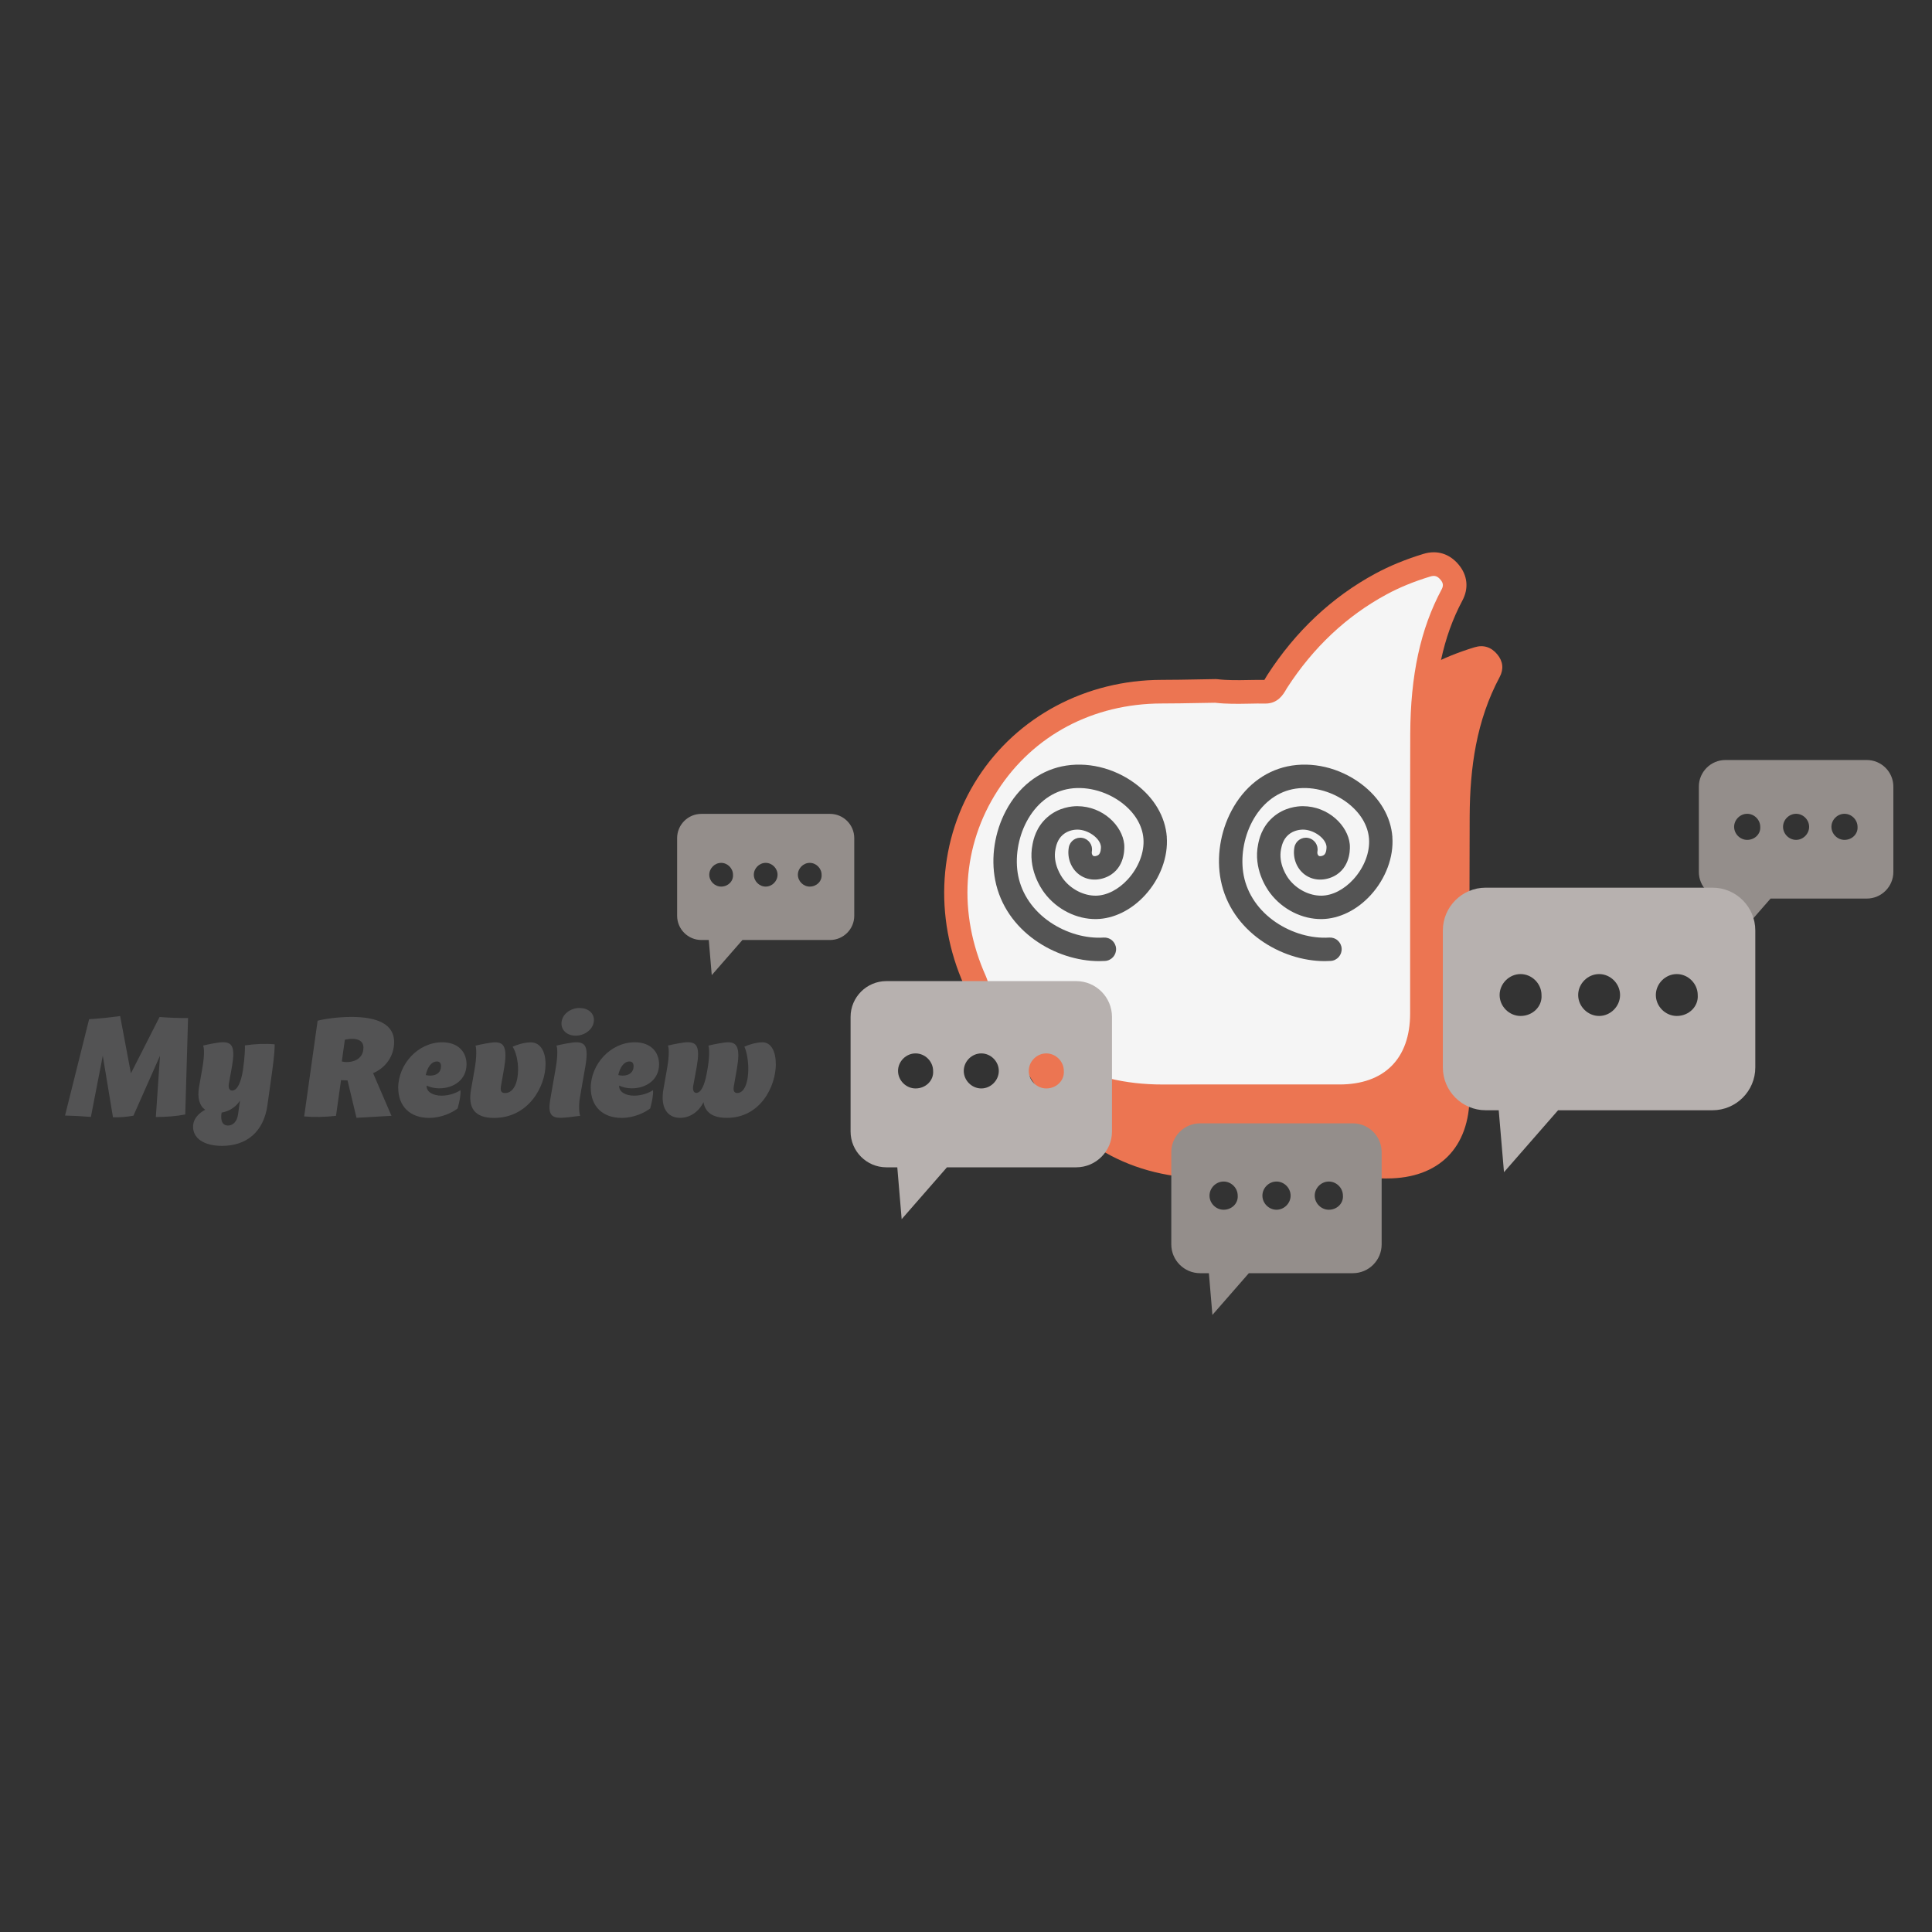 <?xml version="1.0" encoding="UTF-8"?><svg id="_图层_1" xmlns="http://www.w3.org/2000/svg" viewBox="0 0 500 500"><rect x="0" y="0" width="500" height="500" fill="#333333" stroke="none"/><defs><style>.cls-1{fill:#f5f5f5;}.cls-2{fill:#b7b1af;}.cls-3{fill:#535354;}.cls-4{fill:#948e8b;}.cls-5{fill:#ec7552;}.cls-6{fill:#545454;}</style></defs><g><path class="cls-3" d="M48.67,263.46l-.73,24.97c-2.26,.43-4.83,.65-7.61,.65l1.08-15.86-6.88,15.52c-1.82,.32-3.56,.46-5.29,.42l-2.64-15.93-3.08,15.83c-2.22-.19-4.45-.31-6.69-.36l6.23-24.93c2.67-.17,5.34-.44,8.03-.82l2.79,14.83,7.41-14.58c2.45,.19,4.9,.28,7.37,.27Z"/><path class="cls-3" d="M70.5,276.83h0l-1.29,9.2c-.98,6.99-5.49,10.52-11.75,10.52-4.69,0-7.49-1.96-7.49-4.92,0-2.19,1.56-3.58,3.12-4.42-1.46-1.05-2.07-3.05-1.58-5.87l.79-4.52,.12-.73c.54-3.14,.4-5,.14-5.5,1.57-.37,4.03-.86,5.07-.86,2.33,0,3.33,.99,2.4,6.3l-.14,.79h0l-.65,3.54c-.21,1.15,.11,1.88,.83,1.88,1.33,0,2.32-2.11,2.82-5.41h0s0,0,0,0h0c.45-3.18,.54-5.47,.49-6.28,2.69-.39,5.23-.5,7.7-.28,.04,.75-.1,3.04-.59,6.56Zm-8.89,11.54l.5-3.53c-1.1,1.71-2.84,2.77-4.75,3.1-.07,.33-.11,.69-.11,1.09,0,1.46,.61,2.26,1.75,2.26s2.33-.86,2.62-2.92Z"/><path class="cls-3" d="M96.55,277.72l4.76,11.05-9.05,.52-2.32-9.69c-.56,0-1.13-.02-1.68-.07l-1.3,9.24c-2.84,.33-5.53,.4-8.24,.16l3.48-24.77c1.59-.42,5.08-.98,8.78-.98,7,0,11.02,2.06,11.02,6.49,0,3.47-2.01,6.59-5.44,8.06Zm-2.49-6.54c0-1.77-1.31-2.33-2.93-2.33-.68,0-1.33,.1-1.88,.22l-.79,5.63c.4,.1,.83,.16,1.24,.16,2.51,0,4.35-1.32,4.35-3.68Z"/><path class="cls-3" d="M103.05,281.57c.01-6.19,5.16-11.83,11.39-11.83,4.22,0,6.3,2.58,6.3,5.7,0,3.92-3.24,6.22-7.08,6.22-1.24,0-2.35-.3-3.25-.7,0,.06,0,.11,0,.17,0,1.42,1.61,2.43,3.89,2.43,2.09,0,4-.82,4.87-1.43,.1,1.37-.26,2.97-.73,4.73-1.33,1.04-4.13,2.45-7.4,2.45-4.95,0-7.96-3.03-7.98-7.74Zm11.09-5.6c0-.86-.37-1.26-1.09-1.26-1.41,0-2.45,1.55-2.87,3.51,.34,.08,.74,.15,1.15,.15,1.82,0,2.81-1.02,2.81-2.4Z"/><path class="cls-3" d="M121.91,281.94l.92-5.24c.57-3.24,.48-5.38,.24-6.09,1.57-.37,4.03-.86,5.07-.86,2.33,0,3.26,1.38,2.28,6.96l-.75,4.26c-.21,1.17-.08,1.91,1.03,1.91,2.33,0,3.38-2.94,3.38-6.07,0-2.21-.51-4.51-1.41-5.92,1.03-.49,3.02-1.13,4.7-1.13,2.49,0,3.82,2.38,3.82,5.6,0,5.87-4.43,13.96-13.35,13.96-5.07,0-6.77-2.67-5.94-7.37Z"/><path class="cls-3" d="M151.48,276.04l-.14,.79-.94,5.38-.33,1.92c-.34,1.94-.19,3.99,.08,4.64-1.57,.22-4.04,.52-5.08,.52-2.33,0-3.32-.94-2.68-4.64l.42-2.44,.94-5.38,.12-.73c.52-3.13,.39-5,.13-5.5,1.57-.37,4.03-.86,5.07-.86,2.33,0,3.33,.99,2.41,6.3Zm-1.48-15.17c2.16,0,3.71,1.29,3.71,3.09,0,2.31-2.29,4.07-4.73,4.07-2.15,0-3.67-1.32-3.67-3.14,0-2.32,2.26-4.03,4.69-4.03h0Z"/><path class="cls-3" d="M152.88,281.57c.01-6.19,5.16-11.83,11.39-11.83,4.22,0,6.3,2.58,6.3,5.7,0,3.92-3.24,6.22-7.08,6.22-1.24,0-2.35-.3-3.25-.7,0,.06,0,.11,0,.17,0,1.42,1.61,2.43,3.89,2.43,2.09,0,4-.82,4.87-1.43,.1,1.37-.26,2.97-.73,4.73-1.33,1.04-4.13,2.45-7.4,2.45-4.95,0-7.96-3.03-7.98-7.74Zm11.09-5.6c0-.86-.37-1.26-1.09-1.26-1.41,0-2.45,1.55-2.87,3.51,.34,.08,.74,.15,1.15,.15,1.82,0,2.81-1.02,2.81-2.4Z"/><path class="cls-3" d="M200.79,275.34c0,5.87-4.03,13.96-12.67,13.96-3.72,0-5.62-1.44-6.05-4.06-1.32,2.65-3.66,4.06-6.07,4.06-3.29,0-5.14-2.67-4.31-7.37l.9-5.11h0l.12-.73c.53-3.14,.4-5,.14-5.5,1.57-.37,4.03-.86,5.07-.86,2.33,0,3.33,.99,2.4,6.3l-.14,.79h0l-.76,4.12c-.21,1.17,.1,1.9,.8,1.9,1.23,0,2.15-2.11,2.67-5v-.06s.02-.02,.02-.02l.19-1.07c.57-3.24,.48-5.38,.24-6.09,1.57-.37,4.03-.86,5.07-.86,2.33,0,3.26,1.38,2.28,6.96l-.75,4.26c-.21,1.17-.07,1.91,.88,1.91,1.9,0,2.84-2.94,2.84-6.16,0-2.11-.36-4.42-1.01-5.83,1.03-.49,3.02-1.13,4.7-1.13,2.22,0,3.43,2.38,3.43,5.6Z"/></g><g><path class="cls-5" d="M326.94,200.07c4.27,.51,8.56,.15,12.85,.21,1.8,.03,2.31-1.49,3.07-2.66,6.86-10.64,15.67-19.18,26.84-25.22,3.79-2.05,7.78-3.62,11.89-4.88,2.36-.72,4.35-.04,5.9,1.82,1.49,1.79,1.72,3.83,.62,5.88-6.03,11.28-7.71,23.52-7.76,36.07-.09,24.09-.02,48.18-.03,72.28,0,13.44-7.96,21.4-21.34,21.41-15.16,0-30.32-.04-45.48,.01-20.89,.06-36.58-8.99-47.3-26.88-.29-.49-.65-.94-.97-1.4-.19-.54-.34-1.09-.57-1.6-16.16-36.05,8.84-74.77,48.3-74.84,4.66,0,9.32-.13,13.99-.2Z"/><g><path class="cls-1" d="M314.62,178.79c4.27,.51,8.56,.15,12.85,.21,1.8,.03,2.31-1.49,3.07-2.66,6.86-10.64,15.67-19.18,26.84-25.22,3.79-2.05,7.78-3.62,11.89-4.88,2.36-.72,4.35-.04,5.9,1.82,1.49,1.79,1.72,3.83,.62,5.88-6.03,11.28-7.71,23.52-7.76,36.07-.09,24.09-.02,48.18-.03,72.28,0,13.44-7.96,21.4-21.34,21.41-15.16,0-30.32-.04-45.48,.01-20.89,.06-36.58-8.99-47.3-26.88-.29-.49-.65-.94-.97-1.4-.19-.54-.34-1.09-.57-1.6-16.16-36.05,8.84-74.77,48.3-74.84,4.66,0,9.32-.13,13.99-.2Z"/><path class="cls-5" d="M300.95,286.78c-21.7,0-38.42-9.54-49.69-28.37-.15-.25-.32-.49-.5-.72l-.36-.5c-.16-.23-.28-.48-.38-.74l-.19-.57c-.09-.27-.17-.54-.28-.8-8.02-17.89-6.7-38.02,3.53-53.84,10.21-15.8,27.99-25.26,47.55-25.29,3.16,0,6.31-.06,9.46-.12l4.49-.08c.11,0,.27,0,.41,.02,2.65,.32,5.33,.27,8.18,.22,1.35-.02,2.72-.05,4.05-.03,.1-.16,.22-.37,.31-.52,.14-.25,.29-.5,.44-.73,7.32-11.35,16.73-20.18,27.95-26.25,3.72-2.01,7.8-3.69,12.45-5.11,3.51-1.07,6.75-.08,9.13,2.78,2.3,2.75,2.65,6.13,.97,9.28-4.99,9.34-7.34,20.35-7.4,34.64-.06,15.73-.05,31.47-.04,47.21v25.06c0,15.08-9.35,24.46-24.39,24.46h-16.25c-9.74-.01-19.48-.02-29.22,.01h-.24Zm-45.29-32.75l.04,.06c.28,.39,.56,.78,.8,1.18,10.23,17.09,24.77,25.4,44.44,25.4h.22c9.75-.03,19.49-.02,29.25-.01h16.24c11.62,0,18.28-6.69,18.29-18.35v-25.05c-.02-15.74-.03-31.49,.03-47.23,.06-15.32,2.64-27.24,8.12-37.49,.51-.95,.43-1.65-.27-2.49-.8-.96-1.51-1.2-2.66-.85-4.26,1.3-7.97,2.82-11.33,4.64-10.31,5.57-18.97,13.71-25.73,24.18l-.29,.49c-.68,1.16-2.07,3.57-5.29,3.57h-.1c-1.4-.03-2.77,0-4.16,.03-2.85,.05-5.8,.11-8.79-.24l-4.27,.07c-3.19,.06-6.37,.12-9.56,.12-17.75,.03-33.21,8.23-42.43,22.5-9.24,14.29-10.36,31.8-3.09,48.03,.2,.46,.36,.93,.52,1.4l.02,.05Z"/></g></g><path class="cls-6" d="M301.97,216.6c-.4-5.26-3.27-10.14-8.1-13.75-5.58-4.18-12.71-5.86-19.07-4.51-6.1,1.3-11.24,5.38-14.47,11.48-2.92,5.52-3.93,12.07-2.77,17.98,2.6,13.25,15.66,20.94,26.9,20.94,.52,0,1.04-.02,1.55-.05,1.67-.11,2.93-1.55,2.83-3.22-.05-.8-.42-1.55-1.02-2.08-.6-.53-1.39-.8-2.2-.75-4.62,.3-9.64-1.14-13.79-3.94-4.43-3-7.39-7.29-8.33-12.08-.88-4.5-.07-9.73,2.18-13.97,2.38-4.49,6.06-7.47,10.38-8.39,4.6-.98,10.03,.33,14.17,3.43,3.4,2.55,5.42,5.87,5.69,9.36,.27,3.52-1.24,7.45-4.03,10.51-2.42,2.65-5.43,4.2-8.26,4.24-3.13,.04-6.44-1.64-8.45-4.3-.48-.63-2.8-3.94-2.02-7.77,.18-.86,.5-2.45,1.87-3.66,1.45-1.28,3.25-1.36,3.76-1.37,2.82,0,5.91,2.22,6.13,4.36,.03,.36,0,1.78-.7,2.24-.34,.22-1,.41-1.32,.18-.28-.21-.41-.65-.33-1.11,.3-1.65-.8-3.22-2.44-3.52-1.65-.3-3.22,.8-3.52,2.44-.49,2.72,.57,5.49,2.69,7.06,2.7,1.99,6.09,1.43,8.26,0,3.81-2.52,3.44-7.35,3.38-7.89-.48-4.73-5.47-9.8-12.14-9.82-1.35,0-4.81,.27-7.78,2.89-2.9,2.55-3.56,5.77-3.8,6.99-1.27,6.22,2.07,11.25,3.13,12.64,3.19,4.21,8.31,6.78,13.37,6.7,4.49-.07,9.1-2.33,12.64-6.21,3.9-4.27,5.99-9.9,5.6-15.05h0Z"/><path class="cls-6" d="M360.35,216.6c-.4-5.26-3.27-10.14-8.1-13.75-5.58-4.18-12.71-5.86-19.07-4.51-6.1,1.3-11.24,5.38-14.47,11.48-2.92,5.52-3.93,12.07-2.77,17.98,2.6,13.25,15.66,20.94,26.9,20.94,.52,0,1.04-.02,1.55-.05,1.67-.11,2.93-1.55,2.83-3.22-.05-.8-.42-1.55-1.02-2.08-.6-.53-1.39-.8-2.2-.75-4.62,.3-9.64-1.14-13.79-3.94-4.43-3-7.39-7.29-8.33-12.08-.88-4.5-.07-9.73,2.18-13.97,2.38-4.49,6.06-7.47,10.38-8.39,4.6-.98,10.03,.33,14.17,3.43,3.4,2.55,5.42,5.87,5.69,9.36,.27,3.52-1.24,7.45-4.03,10.51-2.42,2.65-5.43,4.2-8.26,4.24-3.13,.04-6.44-1.64-8.45-4.3-.48-.63-2.8-3.94-2.02-7.77,.18-.86,.5-2.45,1.87-3.66,1.45-1.28,3.25-1.36,3.76-1.37,2.82,0,5.91,2.22,6.13,4.36,.03,.36,0,1.78-.7,2.24-.34,.22-1,.41-1.32,.18-.28-.21-.41-.65-.33-1.11,.3-1.65-.8-3.22-2.44-3.52-1.65-.3-3.22,.8-3.52,2.44-.49,2.72,.57,5.49,2.69,7.06,2.7,1.99,6.09,1.43,8.26,0,3.81-2.52,3.44-7.35,3.38-7.89-.48-4.73-5.47-9.8-12.14-9.82-1.35,0-4.81,.27-7.78,2.89-2.9,2.55-3.56,5.77-3.8,6.99-1.27,6.22,2.07,11.25,3.13,12.64,3.19,4.21,8.31,6.78,13.37,6.7,4.49-.07,9.1-2.33,12.64-6.21,3.9-4.27,5.99-9.9,5.6-15.05h0Z"/><path class="cls-4" d="M214.8,210.63h-33.29c-3.46,0-6.27,2.82-6.27,6.27v20.1c0,3.46,2.82,6.27,6.27,6.27h1.92l.77,9.09,7.94-9.09h22.67c3.46,0,6.27-2.82,6.27-6.27v-20.1c0-3.46-2.82-6.27-6.27-6.27h0Zm-28.17,18.82c-1.66,0-3.07-1.41-3.07-3.07s1.41-3.07,3.07-3.07,3.07,1.41,3.07,3.07c.13,1.66-1.28,3.07-3.07,3.07h0Zm11.53,0c-1.66,0-3.07-1.41-3.07-3.07s1.41-3.07,3.07-3.07,3.07,1.41,3.07,3.07-1.41,3.07-3.07,3.07h0Zm11.4,0c-1.66,0-3.07-1.41-3.07-3.07s1.41-3.07,3.07-3.07,3.07,1.41,3.07,3.07c.13,1.66-1.28,3.07-3.07,3.07h0Zm0,0"/><path class="cls-2" d="M278.52,253.91h-49.13c-5.1,0-9.26,4.16-9.26,9.26v29.67c0,5.1,4.16,9.26,9.26,9.26h2.83l1.13,13.42,11.72-13.42h33.45c5.1,0,9.26-4.16,9.26-9.26v-29.67c0-5.1-4.16-9.26-9.26-9.26h0Zm-41.57,27.78c-2.46,0-4.54-2.08-4.54-4.54s2.08-4.53,4.54-4.53,4.54,2.08,4.54,4.53c.19,2.46-1.89,4.54-4.54,4.54h0Zm17.01,0c-2.46,0-4.54-2.08-4.54-4.54s2.08-4.53,4.54-4.53,4.53,2.08,4.53,4.53-2.08,4.54-4.53,4.54h0Zm16.82,0c-2.46,0-4.54-2.08-4.54-4.54s2.08-4.53,4.54-4.53,4.54,2.08,4.54,4.53c.19,2.46-1.89,4.54-4.54,4.54h0Zm0,0"/><path class="cls-4" d="M350.13,290.72h-39.55c-4.11,0-7.45,3.35-7.45,7.45v23.88c0,4.11,3.35,7.45,7.45,7.45h2.28l.91,10.8,9.43-10.8h26.92c4.11,0,7.45-3.35,7.45-7.45v-23.88c0-4.11-3.35-7.45-7.45-7.45h0Zm-33.46,22.36c-1.98,0-3.65-1.67-3.65-3.65s1.67-3.65,3.65-3.65,3.65,1.67,3.65,3.65c.15,1.98-1.52,3.65-3.65,3.65h0Zm13.69,0c-1.98,0-3.65-1.67-3.65-3.65s1.67-3.65,3.65-3.65,3.65,1.67,3.65,3.65-1.67,3.65-3.65,3.65h0Zm13.54,0c-1.98,0-3.65-1.67-3.65-3.65s1.67-3.65,3.65-3.65,3.65,1.67,3.65,3.65c.15,1.98-1.52,3.65-3.65,3.65h0Zm0,0"/><path class="cls-4" d="M483.11,196.69h-36.56c-3.8,0-6.89,3.09-6.89,6.89v22.08c0,3.8,3.09,6.89,6.89,6.89h2.11l.84,9.98,8.72-9.98h24.89c3.8,0,6.89-3.09,6.89-6.89v-22.08c0-3.8-3.09-6.89-6.89-6.89h0Zm-30.94,20.67c-1.83,0-3.38-1.55-3.38-3.38s1.55-3.37,3.38-3.37,3.38,1.55,3.38,3.37c.14,1.83-1.41,3.38-3.38,3.38h0Zm12.66,0c-1.83,0-3.38-1.55-3.38-3.38s1.55-3.37,3.38-3.37,3.37,1.55,3.37,3.37-1.55,3.38-3.37,3.38h0Zm12.52,0c-1.83,0-3.38-1.55-3.38-3.38s1.55-3.37,3.38-3.37,3.38,1.55,3.38,3.37c.14,1.83-1.41,3.38-3.38,3.38h0Zm0,0"/><path class="cls-2" d="M443.2,229.73h-58.72c-6.1,0-11.07,4.97-11.07,11.07v35.46c0,6.1,4.97,11.07,11.07,11.07h3.39l1.36,16.03,14-16.03h39.97c6.1,0,11.07-4.97,11.07-11.07v-35.46c0-6.1-4.97-11.07-11.07-11.07h0Zm-49.68,33.2c-2.94,0-5.42-2.48-5.42-5.42s2.48-5.42,5.42-5.42,5.42,2.48,5.42,5.42c.23,2.94-2.26,5.42-5.42,5.42h0Zm20.33,0c-2.94,0-5.42-2.48-5.42-5.42s2.48-5.42,5.42-5.42,5.42,2.48,5.42,5.42-2.48,5.42-5.42,5.42h0Zm20.1,0c-2.94,0-5.42-2.48-5.42-5.42s2.48-5.42,5.42-5.42,5.42,2.48,5.42,5.42c.23,2.94-2.26,5.42-5.42,5.42h0Zm0,0"/></svg>
